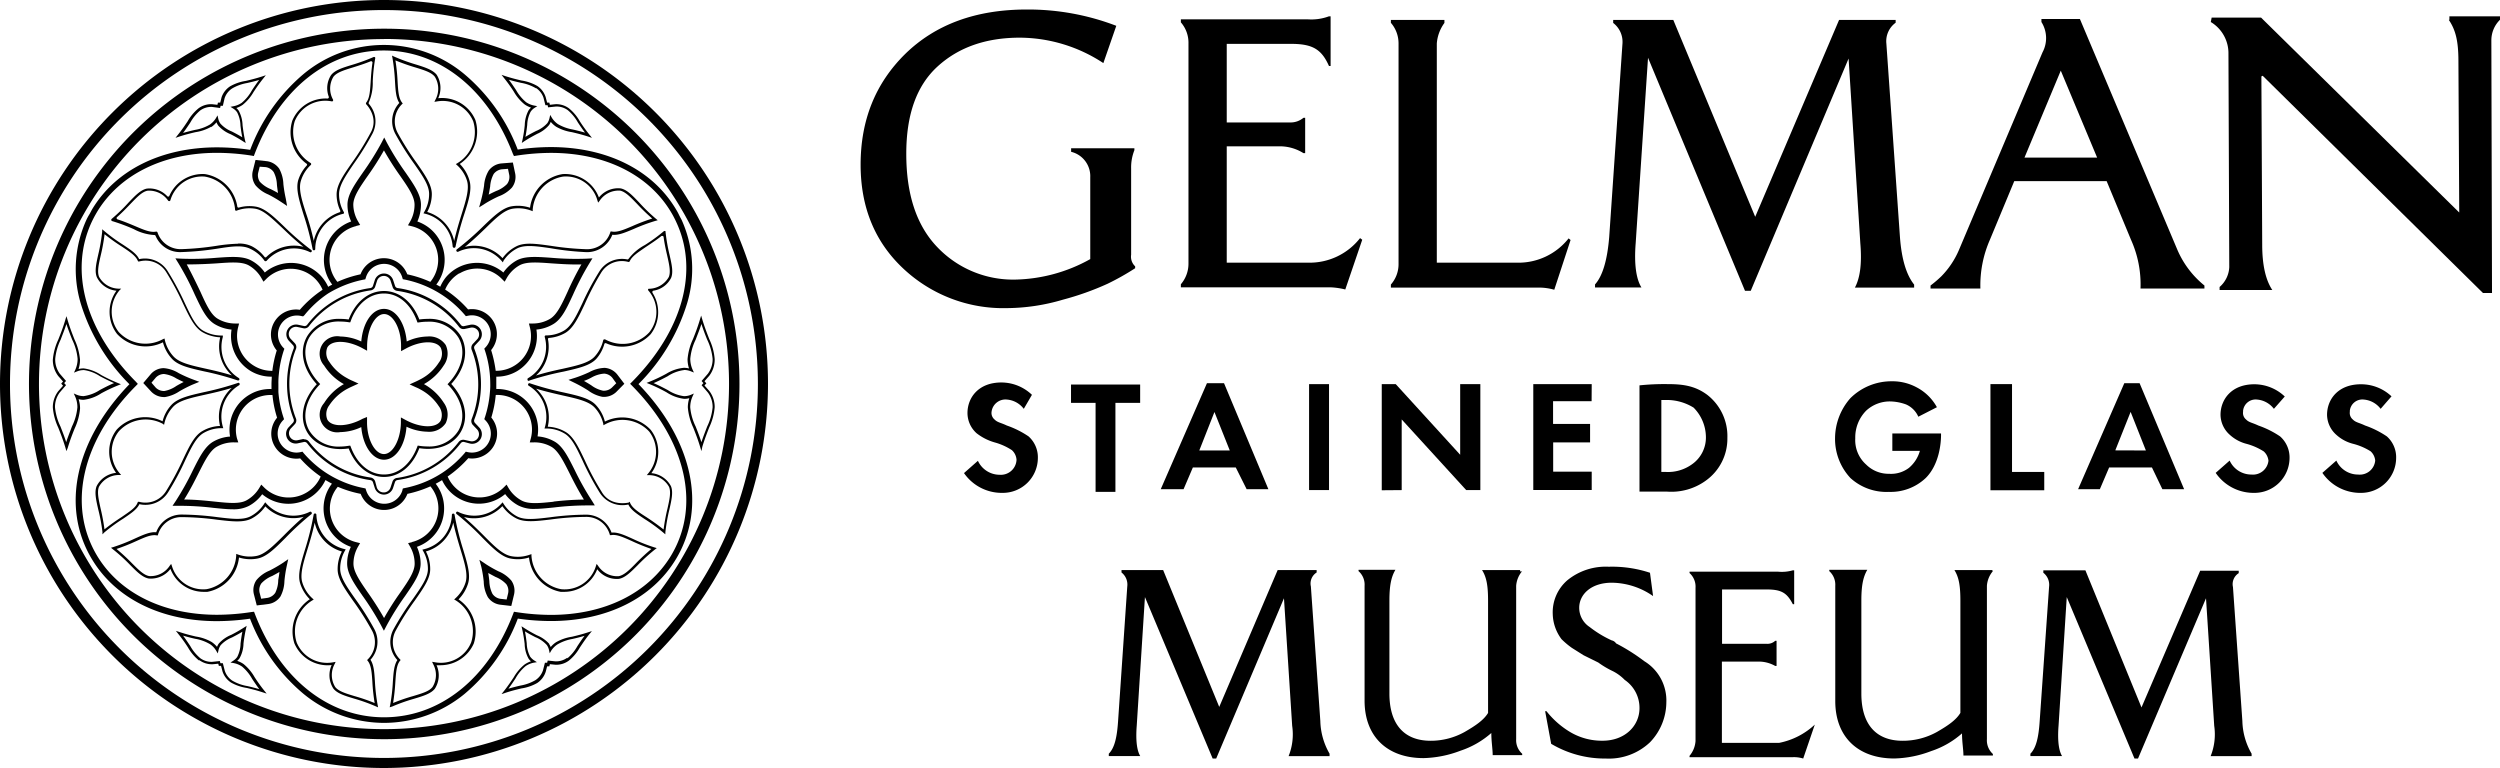 <svg id="Layer_1" data-name="Layer 1" xmlns="http://www.w3.org/2000/svg" viewBox="0 0 459.96 141.3">
  <path d="M288.6,43.86l.36.3-3,9.15a10.35,10.35,0,0,0-2.76-.4H255.9v-.56a5.65,5.65,0,0,0,1.41-3.82V8A5.77,5.77,0,0,0,255.9,4.2V3.67h9.85v.55A7.35,7.35,0,0,0,264.35,8V48.33h14.81A11.76,11.76,0,0,0,288.6,43.86Z" transform="translate(0 0)"/>
  <path d="M208.11,46.87V31a8.63,8.63,0,0,1,.6-3.37v-.35H197.07v.65a4.61,4.61,0,0,1,3.52,4.68V47.67a29.39,29.39,0,0,1-13.82,3.77,19.25,19.25,0,0,1-14.35-6c-3.82-4-5.68-9.71-5.68-17.14,0-7.24,1.91-12.57,5.78-16.09s8.9-5.28,15.13-5.28A28.15,28.15,0,0,1,203,11.61l2.38-6.86a45.29,45.29,0,0,0-16.48-3q-14,0-22.37,8.19c-5.5,5.43-8.19,12.21-8.19,20.36,0,7.89,2.66,14.27,7.89,19.15a26.85,26.85,0,0,0,19,7.24,37,37,0,0,0,10.35-1.56,51.48,51.48,0,0,0,8.19-2.92,46.88,46.88,0,0,0,5.08-2.86V49A2.43,2.43,0,0,1,208.11,46.87Z" transform="translate(0 0)"/>
  <path d="M240.78,48.33H225.7V26.92h9.9a8.17,8.17,0,0,1,4.22,1.26h.31V21.67h-.31a3.68,3.68,0,0,1-2.46.86H225.7V8.07h11.81c4,0,5.63,1,7,4.07h.3V3h-.3a9.27,9.27,0,0,1-3.87.56H217.26v.55A5.71,5.71,0,0,1,218.66,8V48.48a5.81,5.81,0,0,1-1.4,3.82v.56h27.49a13.52,13.52,0,0,1,2.76.4l3.12-9.15-.4-.3A11.8,11.8,0,0,1,240.78,48.33Z" transform="translate(0 0)"/>
  <path d="M347.06,8a4.2,4.2,0,0,1,1.71-3.82V3.67H338.36L322.93,39.89,307.86,3.67H296.8v.55A4.39,4.39,0,0,1,298.51,8l-2.44,35.59c-.35,4.27-1.21,7.18-2.61,8.74v.56H302c-1-1.61-1.36-4.38-1.06-8.15l2.27-34.11L321.05,53.5h1.06l18-42.73,2.16,34c.3,3.57,0,6.28-1,8.15h10.9v-.56c-1.45-1.81-2.31-4.72-2.61-8.74Z" transform="translate(0 0)"/>
  <path d="M450.55,3.67c1.21,1.81,1.76,3.77,1.76,7.59l.15,27.84L416,3.24h-9.09l-.16.81A6.69,6.69,0,0,1,410,9.88l.15,39.26a5.13,5.13,0,0,1-1.78,3.66v.56h9.7c-1.2-1.81-1.86-4.53-1.86-8.35l-.15-30.86c0-.15.2-.25.3-.15l40.47,39.91h1.66l-.12-46.44A5.29,5.29,0,0,1,460,3.6V3h-9.35v.63Z" transform="translate(0 0)"/>
  <path d="M400.62,46,382.67,3.5h-7.08v.55a5.54,5.54,0,0,1,.2,5.58L360.41,46a15.67,15.67,0,0,1-3.22,4.82,21.73,21.73,0,0,1-2,1.71v.56h9.17a20.87,20.87,0,0,1,1.76-9l4.47-10.76h17l4.47,10.76a20,20,0,0,1,1.76,9h11.76v-.56A17.13,17.13,0,0,1,400.62,46ZM372.47,29l6.68-16,6.69,16Z" transform="translate(0 0)"/>
  <path d="M412.56,132.67a12.57,12.57,0,0,0,1.7,6v.45h-7.54a10.74,10.74,0,0,0,.66-5.58l-1.51-23.47-12.51,29.49h-.65l-12.46-29.71-1.51,23.68c-.2,2.56,0,4.52.65,5.58h-5.83v-.44c1.06-1.06,1.51-3,1.71-6L377,107.94a2.81,2.81,0,0,0-1.06-2.56v-.45h7.74L394,130.16,404.8,105h7.09v.45a2.39,2.39,0,0,0-1.06,2.56Z" transform="translate(0 0)"/>
  <path d="M242.92,132.67a12.57,12.57,0,0,0,1.7,6v.45h-7.54a10.74,10.74,0,0,0,.66-5.58l-1.51-23.47-12.47,29.49h-.65l-12.46-29.71-1.51,23.68c-.2,2.56,0,4.52.65,5.58H204v-.44c1.06-1.06,1.51-3,1.71-6l1.69-24.78a2.81,2.81,0,0,0-1.06-2.56v-.45H214l10.32,25.18,10.75-25.18h7.17v.45a2.39,2.39,0,0,0-1.06,2.56Z" transform="translate(0 0)"/>
  <path d="M280.06,105.08a4.67,4.67,0,0,0-1.11,2.71V136a3.33,3.33,0,0,0,1.11,2.68v.25h-5.43c0-1.11-.25-2.47-.25-4.07a16.29,16.29,0,0,1-5.68,3.26,20.27,20.27,0,0,1-6.79,1.36c-6.78,0-10.85-4.07-10.85-10.56V107.79a3.31,3.31,0,0,0-1.11-2.71v-.25h6.79c-.81,1.35-1.11,3-1.11,5.68V127.6c0,5.68,2.72,8.69,7.59,8.69a12.82,12.82,0,0,0,6.23-1.61c1.91-1.1,3.52-2.16,4.33-3.51V110.56c0-2.72-.25-4.32-1.11-5.68h7v.25H280Z" transform="translate(0 0)"/>
  <path d="M304.14,109.67a13.48,13.48,0,0,0-7.59-2.46c-3.82,0-6,2.16-6,4.62a4.21,4.21,0,0,0,1.91,3.52,20.09,20.09,0,0,0,4.07,2.47,1.27,1.27,0,0,1,.8.55,35.29,35.29,0,0,1,5.18,3.27,8.46,8.46,0,0,1,4.07,7.59,10.67,10.67,0,0,1-3,7.33,11,11,0,0,1-8.14,3,19.32,19.32,0,0,1-10.05-2.71l-1.11-6h.25a16,16,0,0,0,4.33,3.82,11.4,11.4,0,0,0,6,1.61c4.07,0,6.78-2.71,6.78-6a6.21,6.21,0,0,0-2.71-5.18,8.25,8.25,0,0,0-2.16-1.6,16.92,16.92,0,0,1-2.72-1.61l-2.69-1.33-2.16-1.36a14.66,14.66,0,0,1-1.91-1.61,8,8,0,0,1-1.61-4.62,7.78,7.78,0,0,1,2.71-6.23,11.17,11.17,0,0,1,7.59-2.47,22.22,22.22,0,0,1,7.59,1.11Z" transform="translate(0 0)"/>
  <path d="M333.89,133.33l-2.13,6.23a5.61,5.61,0,0,0-1.91-.25h-19v-.25a4.72,4.72,0,0,0,1.1-2.72V108.15a3.37,3.37,0,0,0-1.1-2.72v-.25h16.28a7.35,7.35,0,0,0,2.72-.25h.25v6.23h-.25c-1.11-2.16-2.17-2.71-4.88-2.71h-8.14v10H325a2.12,2.12,0,0,0,1.61-.55h.25v4.62h-.25a6.2,6.2,0,0,0-3-.8H316.8v14.95h10.56a13.38,13.38,0,0,0,6.54-3.36Z" transform="translate(0 0)"/>
  <path d="M366.66,105.08a4.66,4.66,0,0,0-1.1,2.71V136a3.37,3.37,0,0,0,1.1,2.72V139h-5.42c0-1.11-.26-2.47-.26-4.07a16.2,16.2,0,0,1-5.68,3.26,20.17,20.17,0,0,1-6.78,1.36c-6.79,0-10.86-4.07-10.86-10.56V107.79a3.36,3.36,0,0,0-1.1-2.71v-.25h7c-.8,1.35-1.1,3-1.1,5.68V127.6c0,5.68,2.71,8.69,7.59,8.69a12.89,12.89,0,0,0,6.31-1.62c1.91-1.1,3.52-2.16,4.32-3.51v-20.6c0-2.72-.25-4.32-1.1-5.68h7v.2Z" transform="translate(0 0)"/>
  <path d="M188.36,75.22a4.34,4.34,0,0,0-3.12-1.71,2.58,2.58,0,0,0-2.81,2.27,1.56,1.56,0,0,0,.55,1.4c.55.56,1.11.56,2.26,1.11a17,17,0,0,1,4,2,5.16,5.16,0,0,1,1.71,4,6.44,6.44,0,0,1-6.49,6.39h-.3a8.45,8.45,0,0,1-6.8-3.64l2.56-2.26a4.41,4.41,0,0,0,4,2.57,2.89,2.89,0,0,0,3.1-2.66.86.86,0,0,0,0-.16,2.61,2.61,0,0,0-.85-1.71,11.12,11.12,0,0,0-3.12-1.41,9.75,9.75,0,0,1-3.37-1.7A5,5,0,0,1,178,76c0-2.82,2-5.63,6.24-5.63a8.16,8.16,0,0,1,5.62,2.27Z" transform="translate(0 0)"/>
  <path d="M205.22,74.12V90.5h-3.65V74.12h-4.52V70.75h12.72v3.37Z" transform="translate(0 0)"/>
  <path d="M227.36,86h-7.89l-1.71,4h-4.2l8.5-19.5h3.14L233.36,90h-4Zm-1.1-3.12-2.82-7.08-2.79,7.08Z" transform="translate(0 0)"/>
  <path d="M244.52,70.67v19.5h-3.67V70.67Z" transform="translate(0 0)"/>
  <path d="M254.22,90.2V70.67h2.57l11.86,13v-13h3.71v19.5h-2.6l-11.87-13v13Z" transform="translate(0 0)"/>
  <path d="M292.83,73.82h-7.09V78h6.81V81.4h-6.79v5.38h7.09v3.37H282.1V70.67h10.75Z" transform="translate(0 0)"/>
  <path d="M306.8,70.67c2.82,0,5.08.3,7.34,2a9.61,9.61,0,0,1,3.67,7.89,9.47,9.47,0,0,1-4,7.89,10.79,10.79,0,0,1-7.09,2h-5.08V70.9A44.45,44.45,0,0,1,306.8,70.67Zm-1.44,16.16h1.11a7.54,7.54,0,0,0,4.82-1.4,6,6,0,0,0,2.57-5.08A7.8,7.8,0,0,0,311.6,75a9.37,9.37,0,0,0-4.83-1.41h-1.11V86.83Z" transform="translate(0 0)"/>
  <path d="M348.12,79.75h9v.3c0,1.41-.3,5.38-2.81,7.89a9.38,9.38,0,0,1-6.79,2.56,9.83,9.83,0,0,1-7.08-2.56,10.55,10.55,0,0,1-2.82-7.34,11.22,11.22,0,0,1,2.82-7.34,10.71,10.71,0,0,1,7.64-3.11,9.36,9.36,0,0,1,4.52,1.1,9,9,0,0,1,3.76,3.67l-3.42,1.75a4.38,4.38,0,0,0-2.26-2.26,9,9,0,0,0-2.81-.55,6.39,6.39,0,0,0-4.53,1.7,7,7,0,0,0-2,5.08,6,6,0,0,0,2,4.83,5.84,5.84,0,0,0,4.22,1.7,5.44,5.44,0,0,0,3.67-1.1,6.34,6.34,0,0,0,2-3.12h-5.07v-3.2Z" transform="translate(0 0)"/>
  <path d="M370.18,70.67V86.83h5.93V90.2h-9.9V70.67Z" transform="translate(0 0)"/>
  <path d="M395.92,86h-7.87l-1.71,4h-4l8.5-19.5h2.81L401.84,90h-4Zm-1.11-3.12L392,75.78l-2.82,7.08Z" transform="translate(0 0)"/>
  <path d="M418.36,75.22a4.34,4.34,0,0,0-3.12-1.71,2.32,2.32,0,0,0-2.55,2.07c0,.06,0,.13,0,.2a1.53,1.53,0,0,0,.55,1.4c.55.56,1.1.56,2.26,1.11a17.21,17.21,0,0,1,4,2,5.17,5.17,0,0,1,1.74,4,6.45,6.45,0,0,1-6.51,6.39h-.28A8.45,8.45,0,0,1,407.65,87l2.57-2.26a4.39,4.39,0,0,0,4,2.57,2.87,2.87,0,0,0,3.14-2.54,2.69,2.69,0,0,0-.86-1.71,11.32,11.32,0,0,0-3.14-1.39A7.22,7.22,0,0,1,410.25,80a5,5,0,0,1-1.71-3.67c0-2.82,2-5.63,6.23-5.63a8.15,8.15,0,0,1,5.59,2.25Z" transform="translate(0 0)"/>
  <path d="M438,75.22a4.34,4.34,0,0,0-3.12-1.71,2.32,2.32,0,0,0-2.55,2.07c0,.06,0,.13,0,.2a1.56,1.56,0,0,0,.55,1.4c.55.56,1.11.56,2.26,1.11a17,17,0,0,1,4,2,5.12,5.12,0,0,1,1.71,4,6.44,6.44,0,0,1-6.49,6.39h-.32A8.45,8.45,0,0,1,427.28,87l2.57-2.26a4.39,4.39,0,0,0,4,2.57A2.85,2.85,0,0,0,437,84.74a2.61,2.61,0,0,0-.85-1.71A11.3,11.3,0,0,0,433,81.67,7.22,7.22,0,0,1,429.85,80a5,5,0,0,1-1.71-3.67c0-2.82,2-5.63,6.23-5.63A8.15,8.15,0,0,1,440,72.92Z" transform="translate(0 0)"/>
  <path d="M70.65,141.3A70.65,70.65,0,1,1,141.3,70.65v0A70.73,70.73,0,0,1,70.65,141.3Zm0-139.45a68.8,68.8,0,1,0,68.79,68.82A68.8,68.8,0,0,0,70.65,1.85Z" transform="translate(0 0)"/>
  <path d="M70.65,136a65.36,65.36,0,1,1,25.52-5.17A65.34,65.34,0,0,1,70.65,136Zm0-128.81a63.48,63.48,0,1,0,63.48,63.5A63.48,63.48,0,0,0,70.65,7.17Z" transform="translate(0 0)"/>
  <path d="M70.65,133a23.45,23.45,0,0,1-14.84-5.37A33.68,33.68,0,0,1,46,113.83a44.19,44.19,0,0,1-6.08.45c-10.27,0-18.66-4.15-23-11.39-5.75-9.55-3.1-21.85,6.89-32.2a35.72,35.72,0,0,1-8.94-14.81,22,22,0,0,1,1-15.37,9.33,9.33,0,0,1,.53-1c.19-.29.35-.65.55-1,4.35-7.24,12.75-11.4,23-11.4a42.58,42.58,0,0,1,6.08.46,33.77,33.77,0,0,1,9.76-13.9,23.09,23.09,0,0,1,29.68,0,33.84,33.84,0,0,1,9.78,13.85,42.83,42.83,0,0,1,6.09-.46c10.27,0,18.66,4.16,23,11.4.19.32.38.64.55,1s.36.7.52,1a21.91,21.91,0,0,1,1,15.37,35.76,35.76,0,0,1-8.94,14.84c10,10.35,12.64,22.65,6.89,32.2-4.36,7.24-12.75,11.39-23,11.39a42.82,42.82,0,0,1-6.09-.45,33.67,33.67,0,0,1-9.8,13.86A23.45,23.45,0,0,1,70.65,133ZM46.74,112.55l.16.42c4.57,11.87,13.45,19,23.75,19s19.18-7.09,23.75-19l.16-.42.44.07a42.28,42.28,0,0,0,6.36.51c9.87,0,17.91-4,22.07-10.85C129,93.06,126.25,81.1,116.32,71l-.39-.39.39-.39c9.25-9.37,12.29-20.34,8.12-29.32-.15-.34-.32-.67-.49-1s-.34-.62-.52-.92c-4.15-6.9-12.2-10.85-22.07-10.85a42.28,42.28,0,0,0-6.36.51l-.44.07-.2-.42c-4.57-11.87-13.45-19-23.75-19s-19.18,7.09-23.75,19l-.16.42-.41-.08a42.15,42.15,0,0,0-6.35-.51c-9.87,0-17.92,4-22.07,10.85-.18.31-.36.62-.52.92s-.34.66-.5,1c-4.16,9-1.12,20,8.13,29.32l.38.42-.38.39c-9.93,10-12.65,22-7.11,31.24,4.15,6.89,12.2,10.85,22.07,10.85a42.15,42.15,0,0,0,6.35-.51Z" transform="translate(0 0)"/>
  <path d="M108.92,92.15a51.53,51.53,0,0,1-3.18-5.66C104.49,84,103.5,82,101.9,81.17a7.19,7.19,0,0,0-3-.88,7.47,7.47,0,0,0-3.79-7.8,7.6,7.6,0,0,0-3.8-.92V69.3h0a7.35,7.35,0,0,0,3.8-1,7.52,7.52,0,0,0,3.58-7.66,7.36,7.36,0,0,0,3.09-1c1.57-.92,2.49-2.92,3.66-5.45a51.43,51.43,0,0,1,3-5.75l.56-.91-1.07.06a51.89,51.89,0,0,1-6.48-.16c-2.78-.2-5-.36-6.54.57a7.35,7.35,0,0,0-2.3,2.14A7.5,7.5,0,0,0,82.05,51,7.64,7.64,0,0,0,81,52.75c-.24-.13-.48-.27-.73-.39a7.49,7.49,0,0,0-1.39-10.49,7.67,7.67,0,0,0-2.09-1.12,7.61,7.61,0,0,0,.66-3.08c0-1.82-1.25-3.63-2.83-5.92a51.15,51.15,0,0,1-3.44-5.5l-.49-.95-.49.95a51.15,51.15,0,0,1-3.44,5.5c-1.58,2.29-2.84,4.1-2.83,5.92a7.31,7.31,0,0,0,.68,3.08,7.5,7.5,0,0,0-3.49,11.61c-.25.13-.5.26-.74.41a7.49,7.49,0,0,0-9.93-3.72,7.22,7.22,0,0,0-1.73,1.09A7.18,7.18,0,0,0,46.36,48c-1.57-.93-3.76-.77-6.54-.57a52.1,52.1,0,0,1-6.49.16l-1.06-.06.56.91a51.43,51.43,0,0,1,3,5.75c1.19,2.51,2.11,4.51,3.68,5.45a7.36,7.36,0,0,0,3.09,1,7.52,7.52,0,0,0,3.58,7.66,7.41,7.41,0,0,0,3.79,1H50c0,.45-.05.9-.05,1.35v.93a7.31,7.31,0,0,0-3.83.91,7.48,7.48,0,0,0-3.79,7.83,7.19,7.19,0,0,0-3,.88c-1.6.87-2.59,2.83-3.84,5.32a51.37,51.37,0,0,1-3.16,5.66l-.59.88h1.06a51.93,51.93,0,0,1,6.48.38c1.3.13,2.48.26,3.53.26a6.1,6.1,0,0,0,3-.63,7.35,7.35,0,0,0,2.43-2.14A7.49,7.49,0,0,0,58.81,90a7.6,7.6,0,0,0,1.07-1.68c.39.23.79.46,1.19.67a7.49,7.49,0,0,0,3.48,11.62,7.24,7.24,0,0,0-.68,3.07c0,1.83,1.25,3.64,2.83,5.93a51.15,51.15,0,0,1,3.44,5.5l.49.94.49-.94a51.15,51.15,0,0,1,3.44-5.5c1.58-2.29,2.83-4.1,2.83-5.93a7.55,7.55,0,0,0-.68-3.07,7.47,7.47,0,0,0,5-7.07A7.34,7.34,0,0,0,80.16,89q.6-.31,1.17-.66A7.47,7.47,0,0,0,92.94,90.9,7.35,7.35,0,0,0,95.37,93a6.1,6.1,0,0,0,3,.63c1,0,2.22-.13,3.53-.26a51.89,51.89,0,0,1,6.47-.38h1.07ZM81.36,87h0a19.6,19.6,0,0,1-6.91,2.8l-.33.07-.09.31v.06a3.49,3.49,0,0,1-6.66,0l-.12-.37-.32-.07a19.1,19.1,0,0,1-4.67-1.54h0A19.24,19.24,0,0,1,60,87h0a20,20,0,0,1-4.14-3.64l-.21-.26-.39.09a3.65,3.65,0,0,1-.74.08A3.5,3.5,0,0,1,52,77.41l.26-.28-.1-.31a19.71,19.71,0,0,1-.94-4.69h0V70.65a14.16,14.16,0,0,1,.09-1.88,19.61,19.61,0,0,1,.9-4.29l.11-.31-.23-.24h0a3.49,3.49,0,0,1,2.54-5.88,3.65,3.65,0,0,1,.74.08l.39.08L56,58A19.47,19.47,0,0,1,60.36,54h0a19.45,19.45,0,0,1,1.85-1h0a19.78,19.78,0,0,1,4.68-1.55l.32-.06.12-.37A3.49,3.49,0,0,1,74,51l.11.37.33.06A19.78,19.78,0,0,1,79.11,53a19,19,0,0,1,1.82,1,19.49,19.49,0,0,1,4.57,3.92l.21.25.39-.08a3.55,3.55,0,0,1,.73-.08,3.49,3.49,0,0,1,2.53,5.86l-.26.28.11.31a19.61,19.61,0,0,1,.9,4.29c.06.63.09,1.26.09,1.88a11.1,11.1,0,0,1-.06,1.48,19.7,19.7,0,0,1-.93,4.69l-.11.31.26.28a3.49,3.49,0,0,1-2.54,5.88,3.65,3.65,0,0,1-.74-.08l-.38-.09-.21.26A19.67,19.67,0,0,1,81.36,87Zm3.18-36.69a6.36,6.36,0,0,1,7.79,1l.52.52.36-.64a6.26,6.26,0,0,1,2.28-2.32c1.26-.76,3.31-.61,5.89-.42,1.65.11,3.49.25,5.59.2a54.87,54.87,0,0,0-2.53,5c-1.08,2.35-1.94,4.21-3.22,5a6.21,6.21,0,0,1-3.2.87h-.71l.18.7a6.39,6.39,0,0,1-6.29,8,22.53,22.53,0,0,0-.84-3.81,4.6,4.6,0,0,0-3.54-7.54,4.14,4.14,0,0,0-.7.06,20.45,20.45,0,0,0-4.22-3.65,6.39,6.39,0,0,1,2.61-3Zm-19-8.74.72-.18-.37-.64A6.3,6.3,0,0,1,65,37.67c0-1.48,1.16-3.16,2.64-5.29a51.35,51.35,0,0,0,3-4.71,53.59,53.59,0,0,0,3,4.71c1.48,2.13,2.64,3.81,2.63,5.29a6.28,6.28,0,0,1-.84,3.14l-.37.64.72.18a6.36,6.36,0,0,1,4.65,7.71,6.24,6.24,0,0,1-1.26,2.52,20.44,20.44,0,0,0-4.24-1.39,4.6,4.6,0,0,0-8.6,0,20.52,20.52,0,0,0-4.25,1.39,6.38,6.38,0,0,1,.9-9,6.48,6.48,0,0,1,2.5-1.25ZM46.75,67.31a6.42,6.42,0,0,1-2.94-7.09l.18-.7h-.72a6.3,6.3,0,0,1-3.2-.87c-1.27-.74-2.13-2.6-3.21-5-.7-1.46-1.5-3.13-2.5-5,2.09,0,3.94-.09,5.59-.2,2.58-.19,4.62-.34,5.89.42a6.24,6.24,0,0,1,2.27,2.32l.37.64.52-.52a6.37,6.37,0,0,1,9,0,6.43,6.43,0,0,1,1.35,2A20.55,20.55,0,0,0,55.16,57a4.17,4.17,0,0,0-.71-.06,4.63,4.63,0,0,0-4,2.34,4.56,4.56,0,0,0,.47,5.2,20.06,20.06,0,0,0-.81,3.75A6.31,6.31,0,0,1,46.75,67.31Zm9.42,23.44a6.41,6.41,0,0,1-7.59-1.08l-.51-.51-.37.62a6.29,6.29,0,0,1-2.34,2.27c-1.29.71-3.33.5-5.91.23-1.64-.17-3.48-.36-5.57-.38C35,90.12,35.82,88.47,36.56,87c1.17-2.31,2.08-4.14,3.38-4.84a6.24,6.24,0,0,1,3.16-.77h.74l-.23-.71a6.37,6.37,0,0,1,4.52-7.79,6.48,6.48,0,0,1,2-.21,19.79,19.79,0,0,0,.85,4.17,4.56,4.56,0,0,0-.47,5.2,4.63,4.63,0,0,0,4,2.34,4.17,4.17,0,0,0,.71-.06A20.76,20.76,0,0,0,59,87.67,6.34,6.34,0,0,1,56.17,90.75Zm19.63,9-.72.18.37.64a6.28,6.28,0,0,1,.84,3.14c0,1.47-1.15,3.15-2.63,5.29a51.35,51.35,0,0,0-3,4.71,55.13,55.13,0,0,0-3-4.71c-1.47-2.13-2.63-3.82-2.63-5.29a6.29,6.29,0,0,1,.85-3.14l.37-.64-.72-.18a6.37,6.37,0,0,1-4.84-6.19,6.29,6.29,0,0,1,1.46-4,20.53,20.53,0,0,0,4.21,1.3,4.6,4.6,0,0,0,8.6,0,20.93,20.93,0,0,0,4.23-1.38,6.36,6.36,0,0,1-3.38,10.24Zm26.05-7.44c-2.57.27-4.61.48-5.9-.23a6.28,6.28,0,0,1-2.39-2.3l-.36-.62-.51.51a6.36,6.36,0,0,1-10.33-2,21.38,21.38,0,0,0,3.8-3.37,4.14,4.14,0,0,0,.7.06,4.63,4.63,0,0,0,4-2.34,4.58,4.58,0,0,0-.47-5.2,20.2,20.2,0,0,0,.82-4.15,6.38,6.38,0,0,1,6.66,6.07,6.29,6.29,0,0,1-.21,1.93l-.19.72h.74a6.24,6.24,0,0,1,3.16.77c1.29.7,2.21,2.53,3.38,4.84.74,1.48,1.57,3.13,2.68,4.91a55.48,55.48,0,0,0-5.58.37Z" transform="translate(0 0)"/>
  <path d="M70.65,91h0a1.79,1.79,0,0,1-1.71-1.26l-.32-1a.59.59,0,0,0-.49-.41,17.71,17.71,0,0,1-11.62-6.78.62.62,0,0,0-.59-.23l-1.07.23a1.77,1.77,0,0,1-2.16-1.29,1.76,1.76,0,0,1,.48-1.71l.74-.79a.61.61,0,0,0,.12-.63,17.89,17.89,0,0,1,0-13,.59.59,0,0,0-.12-.62l-.74-.79a1.77,1.77,0,0,1-.25-2.1,1.79,1.79,0,0,1,1.93-.87l1.07.23a.59.59,0,0,0,.59-.22A17.71,17.71,0,0,1,68.13,53a.59.59,0,0,0,.49-.41l.32-1a1.78,1.78,0,0,1,3.41,0l.33,1a.57.57,0,0,0,.49.41,17.75,17.75,0,0,1,11.62,6.78.56.56,0,0,0,.59.22l1.07-.23a1.78,1.78,0,0,1,1.67,3l-.74.79a.59.59,0,0,0-.11.62,17.89,17.89,0,0,1,0,13,.61.61,0,0,0,.11.63l.74.79a1.78,1.78,0,0,1-1.67,3l-1.09-.29a.62.62,0,0,0-.59.23,17.75,17.75,0,0,1-11.62,6.78.57.57,0,0,0-.49.41l-.33,1A1.79,1.79,0,0,1,70.65,91ZM56,80.83a1.07,1.07,0,0,1,.84.42,17.26,17.26,0,0,0,11.32,6.6,1.06,1.06,0,0,1,.87.74l.29,1.08a1.32,1.32,0,0,0,1.26.93h0a1.31,1.31,0,0,0,1.28-.93l.33-1a1,1,0,0,1,.87-.74,17.3,17.3,0,0,0,11.32-6.6,1.06,1.06,0,0,1,1.06-.4l1.06.23A1.31,1.31,0,0,0,87.78,79L87,78.19a1.07,1.07,0,0,1-.21-1.12,17.35,17.35,0,0,0,0-12.68A1.07,1.07,0,0,1,87,63.27l.74-.79A1.3,1.3,0,0,0,88,60.93a1.33,1.33,0,0,0-1.43-.64l-1.06.23a1,1,0,0,1-1.06-.39A17.35,17.35,0,0,0,73.1,53.52a1,1,0,0,1-.87-.73l-.33-1a1.31,1.31,0,0,0-1.54-1,1.29,1.29,0,0,0-1,.91l-.32,1a1,1,0,0,1-.87.73A17.31,17.31,0,0,0,56.85,60a1,1,0,0,1-1.06.39l-1.07-.23a1.32,1.32,0,0,0-1.42.64,1.3,1.3,0,0,0,.19,1.55l.74.79a1,1,0,0,1,.2,1.12,17.45,17.45,0,0,0,0,12.68,1,1,0,0,1-.2,1.12l-.74.79A1.31,1.31,0,0,0,54.72,81l1.07-.23Z" transform="translate(0 0)"/>
  <path d="M57.77,46.05a.23.23,0,0,1-.25-.19h0a50.89,50.89,0,0,0-1.65-6.31c-.82-2.66-1.48-4.76-1-6.41a7.16,7.16,0,0,1,1.56-2.68.22.22,0,0,0,0-.32l0,0a7.15,7.15,0,0,1-2.65-7.94h0a6.64,6.64,0,0,1,6.48-4.07.24.24,0,0,0,.24-.24.17.17,0,0,0,0-.07,4.43,4.43,0,0,1,.41-4c.72-.92,2.08-1.34,3.81-1.87a35.35,35.35,0,0,0,4-1.45h0a.23.23,0,0,1,.31.1.26.26,0,0,1,0,.15h0A33.82,33.82,0,0,0,68.58,15a9,9,0,0,1-.72,3.84.24.24,0,0,0,0,.26,4.88,4.88,0,0,1,.61,5.6A51.07,51.07,0,0,1,65,30.26c-1.46,2.16-2.62,3.88-2.62,5.46a6.58,6.58,0,0,0,.88,3.3h0a.24.24,0,0,1-.08.32l-.06,0h0A6.68,6.68,0,0,0,58,45.82h0a.23.23,0,0,1-.21.23ZM54.23,22.3h0A6.7,6.7,0,0,0,57.16,30h0a.24.24,0,0,1,.05.32s0,0-.05.05h0a6.56,6.56,0,0,0-1.8,2.9c-.47,1.51.16,3.55,1,6.13a46,46,0,0,1,1.37,4.92,7.15,7.15,0,0,1,4.74-5.26.23.23,0,0,0,.14-.29v0a6.93,6.93,0,0,1-.68-3c0-1.72,1.21-3.5,2.77-5.74a50.22,50.22,0,0,0,3.45-5.54h0c1.66-2.84-.74-5.28-.77-5.3h0a.27.27,0,0,1,0-.32h0c.63-.79.71-2.15.82-3.87.06-1,.14-2.18.33-3.46a.24.24,0,0,0-.2-.27.25.25,0,0,0-.12,0c-1.2.49-2.3.83-3.29,1.14-1.65.51-2.95.91-3.57,1.71a4.17,4.17,0,0,0-.07,4.22h0a.24.24,0,0,1-.13.31.25.25,0,0,1-.12,0h0A6.07,6.07,0,0,0,54.23,22.3Z" transform="translate(0 0)"/>
  <path d="M43.84,70h-.09a52,52,0,0,0-6.14-1.66c-2.72-.61-4.87-1.09-6-2.36a7.05,7.05,0,0,1-1.63-3,7.14,7.14,0,0,1-8.45-1.55h0a6.63,6.63,0,0,1-.1-7.94A4.49,4.49,0,0,1,17.82,51c-.44-1.07-.13-2.46.27-4.23a32.26,32.26,0,0,0,.71-4.14v-.45l.34.29A30.58,30.58,0,0,0,22.6,45c1.42.94,2.56,1.7,3,2.68A4.92,4.92,0,0,1,30.92,50a51.22,51.22,0,0,1,3.1,5.8c1.14,2.39,2,4.28,3.4,5.06a6.67,6.67,0,0,0,3.3.87H41L41,62a6.72,6.72,0,0,0,2.93,7.55.27.27,0,0,1,.1.33A.24.24,0,0,1,43.84,70ZM30.27,62.28l.06.3a6.67,6.67,0,0,0,1.59,3c1.07,1.16,3.15,1.63,5.79,2.22,1.5.33,3.15.7,4.95,1.26a7.2,7.2,0,0,1-2.15-7,7.18,7.18,0,0,1-3.23-.93c-1.5-.86-2.42-2.8-3.6-5.27a50.32,50.32,0,0,0-3.07-5.75h0a4.46,4.46,0,0,0-5-2h-.2L25.36,48c-.38-.94-1.51-1.69-2.95-2.64a33.82,33.82,0,0,1-3.17-2.27A33.09,33.09,0,0,1,18.53,47c-.38,1.68-.68,3-.3,3.94a4.22,4.22,0,0,0,3.63,2.17h.44L22,53.4a6.07,6.07,0,0,0-.16,7.68A6.68,6.68,0,0,0,30,62.39Z" transform="translate(0 0)"/>
  <path d="M69.56,130.14l-.41-.18a33.4,33.4,0,0,0-4-1.43c-1.73-.52-3.1-.94-3.81-1.84a4.51,4.51,0,0,1-.32-4.33,6.65,6.65,0,0,1-6.86-4h0A7.13,7.13,0,0,1,57,110.25a7.12,7.12,0,0,1-1.76-2.87c-.53-1.64.11-3.75.92-6.41a50.79,50.79,0,0,0,1.55-6.3.26.26,0,0,1,.27-.2.24.24,0,0,1,.23.24A6.69,6.69,0,0,0,63.3,101l.31.08-.16.27a6.58,6.58,0,0,0-.86,3.3c0,1.58,1.2,3.29,2.72,5.46a51.06,51.06,0,0,1,3.52,5.56,4.93,4.93,0,0,1-.67,5.72c.62.91.71,2.27.82,4a33.72,33.72,0,0,0,.49,4.25Zm-7.81-8.37-.18.4a4.19,4.19,0,0,0,.1,4.22c.62.8,1.93,1.19,3.58,1.69a34,34,0,0,1,3.68,1.27,35.76,35.76,0,0,1-.42-3.87c-.11-1.73-.21-3.09-.84-3.87l-.13-.17.15-.15a4.47,4.47,0,0,0,.73-5.31h0a51.78,51.78,0,0,0-3.5-5.51c-1.56-2.24-2.8-4-2.8-5.72a7,7,0,0,1,.78-3.28,7.16,7.16,0,0,1-5-5.31c-.4,1.84-.89,3.47-1.34,4.93-.79,2.59-1.41,4.63-.92,6.13a6.54,6.54,0,0,0,1.85,2.88l.23.21-.27.16a6.69,6.69,0,0,0-2.87,7.73,6.06,6.06,0,0,0,6.78,3.64Zm-4-27Z" transform="translate(0 0)"/>
  <path d="M18.85,98.31v-.45a33.25,33.25,0,0,0-.79-4.19c-.4-1.76-.71-3.16-.28-4.23A4.51,4.51,0,0,1,21.36,87a6.63,6.63,0,0,1,.1-7.94h0a7.14,7.14,0,0,1,8.45-1.55,6.93,6.93,0,0,1,1.62-3c1.17-1.27,3.32-1.75,6-2.36a53.92,53.92,0,0,0,6.25-1.7.22.22,0,0,1,.3.12h0a.25.25,0,0,1-.09.31h0a6.7,6.7,0,0,0-3,7.6l.09.3h-.32a6.48,6.48,0,0,0-3.3.88c-1.36.78-2.26,2.66-3.4,5.06a51.22,51.22,0,0,1-3.1,5.8,4.93,4.93,0,0,1-5.31,2.24c-.48,1-1.62,1.74-3,2.68A30.46,30.46,0,0,0,19.15,98Zm3-18.94A6.07,6.07,0,0,0,22,87.05l.28.34h-.44a4.22,4.22,0,0,0-3.63,2.17c-.38.93-.08,2.26.3,4a35.36,35.36,0,0,1,.71,3.83,38,38,0,0,1,3.13-2.24c1.44-1,2.58-1.7,2.95-2.64l.08-.19.2,0a4.47,4.47,0,0,0,5-2h0a50.53,50.53,0,0,0,3.08-5.76c1.17-2.46,2.09-4.41,3.59-5.26a6.91,6.91,0,0,1,3.23-.93,7.17,7.17,0,0,1,2.15-7c-1.8.56-3.46.93-5,1.27-2.64.59-4.73,1.06-5.79,2.22a6.62,6.62,0,0,0-1.59,3l-.07.31L30,78A6.68,6.68,0,0,0,21.85,79.37Z" transform="translate(0 0)"/>
  <path d="M49,48a.24.24,0,0,1-.32,0l0,0h0A6.59,6.59,0,0,0,46,45.76c-1.4-.71-3.47-.42-6.09,0a53.36,53.36,0,0,1-6.55.62,4.88,4.88,0,0,1-4.74-3,.24.24,0,0,0-.22-.14,9,9,0,0,1-3.76-1.07,33.73,33.73,0,0,0-4-1.49h0a.24.24,0,0,1-.16-.3.26.26,0,0,1,.07-.11h0a32.51,32.51,0,0,0,3.1-3c1.25-1.31,2.24-2.34,3.37-2.57a4.46,4.46,0,0,1,3.76,1.41.24.24,0,0,0,.33,0,.22.22,0,0,0,.05-.08,6.66,6.66,0,0,1,6.54-4h0A7.18,7.18,0,0,1,43.66,38a.23.23,0,0,0,.26.2h0a7.07,7.07,0,0,1,3.1-.19c1.7.27,3.29,1.79,5.3,3.72A51.61,51.61,0,0,0,57.27,46h0a.21.21,0,0,1,.06.3h0a.22.22,0,0,1-.3.09h0A6.68,6.68,0,0,0,49,48.05Zm-5.18-3.19a5.38,5.38,0,0,1,2.47.48,7,7,0,0,1,2.4,2,.22.22,0,0,0,.31,0l0,0a7.19,7.19,0,0,1,6.83-1.88C54.36,44.26,53.13,43.08,52,42c-2-1.87-3.5-3.35-5.05-3.6a6.68,6.68,0,0,0-3.4.35h0a.22.22,0,0,1-.3-.12.24.24,0,0,1,0-.08h0a6.68,6.68,0,0,0-5.58-6.06h0a6.06,6.06,0,0,0-6.32,4.35h0a.23.23,0,0,1-.3.15.26.26,0,0,1-.11-.07h0a4.22,4.22,0,0,0-3.81-1.83c-1,.2-1.93,1.19-3.13,2.43-.71.75-1.51,1.58-2.48,2.44a.22.22,0,0,0,0,.32.15.15,0,0,0,.11.08c1.23.4,2.29.85,3.24,1.25,1.59.68,2.85,1.21,3.84,1h0a.24.24,0,0,1,.27.16h0a4.5,4.5,0,0,0,4.09,3.07h.31a52.37,52.37,0,0,0,6.5-.62A30.45,30.45,0,0,1,43.78,44.84Z" transform="translate(0 0)"/>
  <path d="M37.61,108.89a6.53,6.53,0,0,1-6.25-4.22,4.53,4.53,0,0,1-4,1.77c-1.14-.21-2.15-1.22-3.42-2.5a32,32,0,0,0-3.17-2.88l-.35-.28.43-.13a33.57,33.57,0,0,0,4-1.58c1.55-.7,2.8-1.26,3.89-1.14a4.94,4.94,0,0,1,4.72-3.26h.12a53.36,53.36,0,0,1,6.44.48c2.63.32,4.71.57,6.1-.17a6.69,6.69,0,0,0,2.5-2.31l.17-.26.21.23a6.69,6.69,0,0,0,8,1.52.24.24,0,0,1,.31.09.26.26,0,0,1,0,.33,50.41,50.41,0,0,0-4.76,4.36c-2,2-3.52,3.53-5.22,3.83a7,7,0,0,1-3.36-.2,7.16,7.16,0,0,1-5.82,6.32h-.54Zm-6.12-5.14.15.42A6,6,0,0,0,38,108.4a6.68,6.68,0,0,0,5.46-6.18v-.31l.29.1a6.49,6.49,0,0,0,3.41.28c1.55-.28,3.06-1.79,5-3.71,1.08-1.08,2.28-2.28,3.72-3.5a7.22,7.22,0,0,1-7.06-1.92,7.05,7.05,0,0,1-2.5,2.23c-1.52.81-3.66.55-6.37.23a52.54,52.54,0,0,0-6.39-.48h-.35a4.49,4.49,0,0,0-4.12,3.16l-.06.2h-.21c-1-.19-2.23.37-3.81,1.08A36.32,36.32,0,0,1,21.44,101a37.15,37.15,0,0,1,2.84,2.63c1.22,1.22,2.18,2.19,3.18,2.36a4.19,4.19,0,0,0,3.77-1.91Z" transform="translate(0 0)"/>
  <path d="M12.22,83,12,82.24c-.43-1.41-.88-2.55-1.28-3.56a10.88,10.88,0,0,1-1-3.71h0a4.86,4.86,0,0,1,1-3l.88-1-.34-.39.34-.39-.88-1a4.86,4.86,0,0,1-1-3h0a10.82,10.82,0,0,1,1-3.7c.4-1,.85-2.15,1.28-3.57l.22-.75.23.75c.42,1.42.87,2.56,1.27,3.57a10.82,10.82,0,0,1,1,3.7h0a5.51,5.51,0,0,1-.27,1.71,3.73,3.73,0,0,1,.94-.12h0A7.52,7.52,0,0,1,18.62,69a29.93,29.93,0,0,0,3.08,1.47l.55.22-.55.22a29.85,29.85,0,0,0-3.08,1.46,7.53,7.53,0,0,1-3.23,1.19h0a3.65,3.65,0,0,1-.93-.12,5.51,5.51,0,0,1,.27,1.71h0a10.82,10.82,0,0,1-1,3.7c-.4,1-.85,2.15-1.27,3.56Zm3.2-14.91h0a3.41,3.41,0,0,0-1.26.25l-.55.22.25-.54a4.92,4.92,0,0,0,.42-2h0a10.13,10.13,0,0,0-1-3.53c-.33-.84-.7-1.77-1.06-2.88-.36,1.11-.73,2-1.06,2.88a10.35,10.35,0,0,0-1,3.53h0A4.42,4.42,0,0,0,11,68.76l1.15,1.33-.34.39.34.38L11,72.2a4.42,4.42,0,0,0-.88,2.74h0a10.3,10.3,0,0,0,1,3.52c.33.84.7,1.78,1.06,2.89.36-1.11.73-2,1.06-2.89a10.08,10.08,0,0,0,1-3.52h0a4.92,4.92,0,0,0-.42-2l-.25-.55.55.24a3.41,3.41,0,0,0,1.26.25h0a7.21,7.21,0,0,0,3-1.13c.76-.4,1.6-.84,2.6-1.27-1-.43-1.84-.87-2.6-1.27a7.08,7.08,0,0,0-3-1.13h0Z" transform="translate(0 0)"/>
  <path d="M36.6,121.51a8.44,8.44,0,0,1-2-2.37,27.23,27.23,0,0,0-1.76-2.46l-.48-.61.75.24c1.12.37,2.07.6,2.92.8a8.34,8.34,0,0,1,2.9,1h0a4.51,4.51,0,0,1,1,.9,2.89,2.89,0,0,1,.32-.6h0a6.17,6.17,0,0,1,2.28-1.6,26.16,26.16,0,0,0,2.36-1.35l.49-.32-.13.57a24.74,24.74,0,0,0-.45,2.69,5.82,5.82,0,0,1-.71,2.68h0a2.74,2.74,0,0,1-.45.51,4.66,4.66,0,0,1,1.18.59h0a8.59,8.59,0,0,1,2,2.37A28.37,28.37,0,0,0,48.57,127l.49.61-.75-.24c-1.12-.37-2.07-.6-2.91-.8a8.39,8.39,0,0,1-2.91-1h0a3.91,3.91,0,0,1-1.56-2.06l-.26-1-.41,0-.1-.4-1,.1a3.87,3.87,0,0,1-2.48-.75Zm4-2.8a2.61,2.61,0,0,0-.4.92l-.13.59-.31-.52a3.84,3.84,0,0,0-1.1-1.17h0a7.93,7.93,0,0,0-2.74-1c-.67-.15-1.4-.33-2.24-.58.52.7.94,1.33,1.32,1.9a8,8,0,0,0,1.85,2.25h0a3.5,3.5,0,0,0,2.16.67l1.44-.15.1.4H41l.36,1.4a3.47,3.47,0,0,0,1.37,1.8h0a8,8,0,0,0,2.75,1c.66.15,1.4.33,2.23.58-.52-.7-.94-1.33-1.32-1.9a8.15,8.15,0,0,0-1.84-2.25h0A4,4,0,0,0,43,122l-.6-.1.51-.33a2.82,2.82,0,0,0,.73-.69h0a5.65,5.65,0,0,0,.62-2.48c.08-.65.17-1.37.34-2.18-.71.44-1.35.77-1.93,1.07a5.66,5.66,0,0,0-2.1,1.45Z" transform="translate(0 0)"/>
  <path d="M38.86,23.32a8.39,8.39,0,0,1-2.91,1c-.84.2-1.79.43-2.91.79l-.75.25.49-.62c.74-.92,1.28-1.73,1.76-2.45a8.44,8.44,0,0,1,2-2.37h0A3.87,3.87,0,0,1,39,19.17l1,.11.1-.4h.42l.25-1a3.93,3.93,0,0,1,1.57-2h0a8.39,8.39,0,0,1,2.91-1c.84-.2,1.79-.43,2.91-.79l.75-.25-.49.62c-.74.92-1.28,1.73-1.76,2.45a8.44,8.44,0,0,1-2,2.37h0a4.35,4.35,0,0,1-1.18.59,2.74,2.74,0,0,1,.45.51h0a6,6,0,0,1,.7,2.68c.1.78.21,1.66.44,2.69l.14.57-.5-.32a24.63,24.63,0,0,0-2.29-1.31,6,6,0,0,1-2.27-1.59h0a2.89,2.89,0,0,1-.32-.6,4.51,4.51,0,0,1-1,.9Zm-.25-.4a4,4,0,0,0,1.11-1.17l.3-.52.13.59a2.61,2.61,0,0,0,.4.92h0a5.66,5.66,0,0,0,2.1,1.45c.58.3,1.22.63,1.93,1.07-.17-.82-.26-1.53-.34-2.18a5.62,5.62,0,0,0-.61-2.41h0a2.44,2.44,0,0,0-.73-.7l-.5-.32.59-.11a4,4,0,0,0,1.48-.62h0a8,8,0,0,0,1.89-2.32c.38-.57.8-1.2,1.32-1.89-.83.24-1.57.42-2.24.57a8.14,8.14,0,0,0-2.74,1h0a3.43,3.43,0,0,0-1.38,1.8L41,19.47h-.41l-.1.4L39,19.67a3.44,3.44,0,0,0-2.17.66h0A8,8,0,0,0,35,22.57c-.38.57-.8,1.2-1.32,1.89.83-.24,1.57-.42,2.24-.57a7.93,7.93,0,0,0,2.74-1Z" transform="translate(0 0)"/>
  <path d="M52.82,37.89l-1.16-.77a23,23,0,0,0-2.3-1.34A6.24,6.24,0,0,1,47,34.08h0a3.25,3.25,0,0,1-.51-2.55l.52-2.1,2.12.23a3.29,3.29,0,0,1,2.25,1.39h0a6.4,6.4,0,0,1,.76,2.84,23.62,23.62,0,0,0,.44,2.65Zm-5-4.44a5.58,5.58,0,0,0,2,1.35c.41.21.86.44,1.33.71-.08-.54-.15-1-.2-1.5a5.48,5.48,0,0,0-.59-2.34h0a2.16,2.16,0,0,0-1.46-.92l-1.12-.08-.29,1.16a2.17,2.17,0,0,0,.35,1.66Z" transform="translate(0 0)"/>
  <path d="M47.24,111.39l-.54-2.1a3.23,3.23,0,0,1,.48-2.56h0A6.17,6.17,0,0,1,49.55,105a25.47,25.47,0,0,0,2.33-1.33l1.15-.79-.3,1.37a23.52,23.52,0,0,0-.4,2.65,6.4,6.4,0,0,1-.73,2.84h0a3.21,3.21,0,0,1-2.24,1.39Zm4.17-6.16c-.47.28-.92.52-1.33.74a5.5,5.5,0,0,0-2,1.37h0a2.17,2.17,0,0,0-.33,1.66l.3,1.16L49.2,110a2.18,2.18,0,0,0,1.45-.94h0a5.52,5.52,0,0,0,.54-2.33C51.27,106.28,51.36,105.78,51.41,105.23Z" transform="translate(0 0)"/>
  <path d="M30.36,73.05h-.1a3.25,3.25,0,0,1-2.44-1h0l-1.46-1.58,1.4-1.66a3.2,3.2,0,0,1,2.36-1.08h0a6.25,6.25,0,0,1,2.78.93,24.6,24.6,0,0,0,2.46,1.1l1.31.49-1.31.54A24.5,24.5,0,0,0,33,72,6.64,6.64,0,0,1,30.36,73.05ZM28.64,71.3a2.13,2.13,0,0,0,1.6.64h0A5.62,5.62,0,0,0,32.46,71c.4-.23.84-.47,1.33-.72-.5-.22-.95-.45-1.36-.66a5.54,5.54,0,0,0-2.26-.81h0a2.12,2.12,0,0,0-1.53.69l-.77.91Z" transform="translate(0 0)"/>
  <path d="M83.56,45.6h0a.3.3,0,0,1-.28-.28,6.71,6.71,0,0,0-5.07-6l-.3-.07.15-.27a6.48,6.48,0,0,0,.89-3.3c0-1.58-1.18-3.3-2.69-5.47a52.18,52.18,0,0,1-3.5-5.54,4.92,4.92,0,0,1,.71-5.73c-.61-.91-.7-2.27-.8-4a36,36,0,0,0-.46-4.27l-.09-.44.41.19a35.35,35.35,0,0,0,4,1.45c1.73.53,3.09,1,3.8,1.87a4.51,4.51,0,0,1,.29,4.33,6.66,6.66,0,0,1,6.84,4h0a7.15,7.15,0,0,1-2.87,8.09,7,7,0,0,1,1.77,3c.52,1.65-.13,3.75-1,6.41a55.89,55.89,0,0,0-1.55,5.81A.3.3,0,0,1,83.56,45.6Zm-5-6.61a7.16,7.16,0,0,1,5,5.34c.42-1.84.92-3.46,1.37-4.92.81-2.58,1.44-4.62,1-6.13A6.42,6.42,0,0,0,84.1,30.4l-.23-.21.27-.16a6.68,6.68,0,0,0,2.92-7.72,6.07,6.07,0,0,0-6.7-3.64l-.44.07.19-.4A4.19,4.19,0,0,0,80,14.12c-.62-.8-1.92-1.2-3.57-1.71a36.49,36.49,0,0,1-3.68-1.3,33.56,33.56,0,0,1,.4,3.88c.1,1.72.19,3.08.81,3.87l.14.17-.15.15a4.46,4.46,0,0,0-.77,5.3h0A51.85,51.85,0,0,0,76.68,30c1.55,2.24,2.78,4,2.77,5.74A7,7,0,0,1,78.6,39Z" transform="translate(0 0)"/>
  <path d="M97.06,69.88h0a.24.24,0,0,1,.09-.3h0A6.66,6.66,0,0,0,100.22,62h0a.24.24,0,0,1,.17-.29h.06a6.46,6.46,0,0,0,3.29-.87c1.37-.78,2.27-2.67,3.41-5.06a48.88,48.88,0,0,1,3.1-5.8,4.9,4.9,0,0,1,5.16-2.25.23.23,0,0,0,.24-.11,9.19,9.19,0,0,1,3-2.54,31.5,31.5,0,0,0,3.46-2.52h0a.25.25,0,0,1,.34,0,.29.29,0,0,1,0,.13h0a33.41,33.41,0,0,0,.74,4.21c.4,1.77.72,3.16.28,4.23a4.38,4.38,0,0,1-3.25,2.35.23.23,0,0,0-.19.26.3.3,0,0,0,0,.1,6.63,6.63,0,0,1-.31,7.64h0a7.17,7.17,0,0,1-8.21,1.67.23.23,0,0,0-.31.11s0,0,0,0A7,7,0,0,1,109.73,66c-1.16,1.27-3.31,1.75-6,2.36A52.81,52.81,0,0,0,97.43,70h0A.23.23,0,0,1,97.1,70,.2.2,0,0,1,97.06,69.88Zm3.75-7.51a7.16,7.16,0,0,1-2.2,6.72c1.79-.56,3.45-.93,5-1.26,2.64-.59,4.72-1.06,5.79-2.22a6.65,6.65,0,0,0,1.58-3h0a.23.23,0,0,1,.29-.17l.06,0h0a6.69,6.69,0,0,0,8.13-1.3h0a6,6,0,0,0-.16-7.67h0a.24.24,0,0,1,0-.34l.11,0h0a4.25,4.25,0,0,0,3.64-2.17c.38-.93.08-2.26-.3-3.94-.23-1-.49-2.14-.66-3.42a.23.23,0,0,0-.28-.19.18.18,0,0,0-.1,0c-1,.8-2,1.44-2.84,2-1.44,1-2.58,1.7-3,2.64h0a.23.23,0,0,1-.28.14h0a4.46,4.46,0,0,0-5,2h0A50.39,50.39,0,0,0,107.56,56c-1.17,2.47-2.1,4.41-3.59,5.27a7.18,7.18,0,0,1-3,.91A.24.24,0,0,0,100.81,62.37Z" transform="translate(0 0)"/>
  <path d="M71.7,130.13l.09-.44a33.51,33.51,0,0,0,.49-4.25c.12-1.7.21-3.06.83-4a4.91,4.91,0,0,1-.67-5.73A50.93,50.93,0,0,1,76,110.16c1.52-2.17,2.72-3.88,2.73-5.46a6.67,6.67,0,0,0-.87-3.3l-.15-.27.3-.08a6.7,6.7,0,0,0,5.13-6.36.25.25,0,0,1,.49,0A51.7,51.7,0,0,0,85.18,101c.81,2.67,1.45,4.77.92,6.41a7.14,7.14,0,0,1-1.74,2.87,7.14,7.14,0,0,1,2.81,8.11h0a6.69,6.69,0,0,1-6,4,8.08,8.08,0,0,1-.85,0,4.54,4.54,0,0,1-.32,4.33c-.72.9-2.09,1.32-3.82,1.84a33.35,33.35,0,0,0-4,1.42Zm6.66-28.67a6.9,6.9,0,0,1,.79,3.27c0,1.73-1.25,3.49-2.81,5.73a48.79,48.79,0,0,0-3.5,5.51h0a4.45,4.45,0,0,0,.73,5.31l.14.15-.13.16c-.63.79-.72,2.15-.84,3.87a36.22,36.22,0,0,1-.42,3.88A34,34,0,0,1,76,128.07c1.66-.5,3-.89,3.59-1.69a4.19,4.19,0,0,0,.09-4.22l-.18-.4.44.07a6,6,0,0,0,6.75-3.65,6.68,6.68,0,0,0-2.86-7.73l-.27-.16.23-.21a6.57,6.57,0,0,0,1.85-2.87c.49-1.5-.13-3.55-.92-6.14-.44-1.46-.93-3.09-1.33-4.93A7.15,7.15,0,0,1,78.36,101.46Z" transform="translate(0 0)"/>
  <path d="M122.41,98.31l-.34-.29a30.58,30.58,0,0,0-3.46-2.52c-1.42-.94-2.56-1.7-3-2.68a4.93,4.93,0,0,1-5.31-2.24,51.22,51.22,0,0,1-3.1-5.8c-1.14-2.4-2-4.28-3.41-5.06a6.44,6.44,0,0,0-3.29-.88h-.32l.09-.3a6.71,6.71,0,0,0-3-7.57.24.24,0,0,1-.09-.32.24.24,0,0,1,.31-.13,55.32,55.32,0,0,0,6.18,1.68c2.72.61,4.87,1.09,6,2.36a6.93,6.93,0,0,1,1.62,3,7.14,7.14,0,0,1,8.45,1.55h0a6.63,6.63,0,0,1,.1,7.94,4.54,4.54,0,0,1,3.61,2.41c.43,1.07.12,2.47-.28,4.23a33.44,33.44,0,0,0-.75,4.21Zm-6.56-6,.07.19c.38.94,1.51,1.69,3,2.64,1.09.71,2.15,1.47,3.17,2.28a35.36,35.36,0,0,1,.71-3.83c.38-1.69.68-3,.3-4a4.22,4.22,0,0,0-3.63-2.17H119l.28-.34a6.16,6.16,0,0,0,.16-7.68,6.68,6.68,0,0,0-8.14-1.31l-.28.15L111,78a6.51,6.51,0,0,0-1.58-3c-1.07-1.16-3.15-1.63-5.79-2.22-1.49-.34-3.15-.71-5-1.27a7.2,7.2,0,0,1,2.15,7,6.91,6.91,0,0,1,3.23.93c1.49.85,2.42,2.8,3.59,5.26a49.7,49.7,0,0,0,3.08,5.76h0c1.64,2.86,5,2,5,2Z" transform="translate(0 0)"/>
  <path d="M92.51,48.27l-.2-.24a6.71,6.71,0,0,0-8-1.72.24.24,0,0,1-.32-.1.25.25,0,0,1,.06-.33,52.06,52.06,0,0,0,4.82-4.21c2-1.93,3.6-3.45,5.3-3.72a7.06,7.06,0,0,1,3.35.27,7.17,7.17,0,0,1,6-6.19h0a6.64,6.64,0,0,1,6.67,4.31,4.51,4.51,0,0,1,4-1.68c1.14.23,2.13,1.26,3.38,2.57a32.41,32.41,0,0,0,3.09,3l.35.29-.43.12a33.73,33.73,0,0,0-4,1.49c-1.57.66-2.83,1.2-3.92,1.06a5,5,0,0,1-4.46,3.2h-.34a51.45,51.45,0,0,1-6.55-.72c-2.62-.38-4.69-.67-6.1,0a6.64,6.64,0,0,0-2.55,2.27ZM87.2,45.21a7.18,7.18,0,0,1,5.26,2.29A7,7,0,0,1,95,45.32c1.54-.78,3.67-.47,6.38-.09a52.39,52.39,0,0,0,6.49.62h0a4.47,4.47,0,0,0,4.4-3.06l.07-.2h.2c1,.21,2.24-.32,3.83-1A34.18,34.18,0,0,1,120,40.21a35.82,35.82,0,0,1-2.8-2.71c-1.2-1.24-2.14-2.23-3.13-2.43a4.22,4.22,0,0,0-3.75,1.87l-.27.34-.14-.42a6,6,0,0,0-6.31-4.37,6.67,6.67,0,0,0-5.59,6.06v.31l-.29-.11a6.68,6.68,0,0,0-3.4-.35c-1.56.25-3.1,1.73-5,3.6-1.1,1.06-2.33,2.24-3.79,3.43A6.79,6.79,0,0,1,87.2,45.21Zm-2.84,1Z" transform="translate(0 0)"/>
  <path d="M103.66,108.89h-.5a7.17,7.17,0,0,1-5.83-6.32,6.91,6.91,0,0,1-3.35.2c-1.7-.3-3.26-1.86-5.22-3.83A49.43,49.43,0,0,0,84,94.57h0a.26.26,0,0,1-.06-.32h0a.24.24,0,0,1,.32-.09,6.7,6.7,0,0,0,8-1.51l.21-.23.17.26A6.59,6.59,0,0,0,95.12,95c1.39.74,3.47.49,6.1.17a51.43,51.43,0,0,1,6.56-.48,4.94,4.94,0,0,1,4.73,3.3c1.09-.12,2.34.44,3.89,1.14a32,32,0,0,0,4,1.58l.43.13-.36.28a33.1,33.1,0,0,0-3.16,2.88c-1.28,1.28-2.29,2.29-3.43,2.5a4.51,4.51,0,0,1-4-1.77A6.53,6.53,0,0,1,103.66,108.89Zm-.43-.49a6,6,0,0,0,6.4-4.23l.14-.42.27.35a4.19,4.19,0,0,0,3.77,1.91c1-.17,2-1.14,3.18-2.36a37.69,37.69,0,0,1,2.86-2.65,36.32,36.32,0,0,1-3.61-1.46c-1.58-.71-2.82-1.27-3.81-1.08h-.21l-.06-.2a4.47,4.47,0,0,0-4.34-3.16h0a50.65,50.65,0,0,0-6.51.48c-2.71.32-4.85.58-6.37-.23a6.91,6.91,0,0,1-2.51-2.23,7.22,7.22,0,0,1-7.07,2c1.44,1.22,2.64,2.42,3.72,3.5,1.91,1.92,3.42,3.43,5,3.71a6.45,6.45,0,0,0,3.4-.28l.3-.1v.31A6.67,6.67,0,0,0,103.23,108.4Zm-19-14.23Z" transform="translate(0 0)"/>
  <path d="M129.05,83l-.23-.76c-.42-1.41-.87-2.55-1.27-3.56a10.88,10.88,0,0,1-1-3.71h0a5.51,5.51,0,0,1,.27-1.71,3.73,3.73,0,0,1-.94.12h0a7.53,7.53,0,0,1-3.23-1.19,28.36,28.36,0,0,0-3.14-1.52l-.55-.22.55-.22a29.12,29.12,0,0,0,3.09-1.47,7.43,7.43,0,0,1,3.23-1.09h0a3.73,3.73,0,0,1,.94.12,5.51,5.51,0,0,1-.27-1.71h0a10.82,10.82,0,0,1,1-3.7c.4-1,.85-2.15,1.27-3.57l.23-.75.22.75c.43,1.42.88,2.56,1.27,3.57a10.39,10.39,0,0,1,1,3.7h0a4.91,4.91,0,0,1-1,3.06l-.88,1,.35.39-.35.39.88,1a4.86,4.86,0,0,1,1,3h0a10.6,10.6,0,0,1-1,3.7c-.39,1-.84,2.15-1.27,3.56Zm-3.21-14.91h0a7.08,7.08,0,0,0-3,1.13c-.75.4-1.59.84-2.59,1.27,1,.43,1.84.87,2.6,1.27a7.21,7.21,0,0,0,3,1.13h0a3.41,3.41,0,0,0,1.26-.25l.55-.24-.25.55a4.92,4.92,0,0,0-.42,2h0a10.08,10.08,0,0,0,1,3.52c.33.84.7,1.78,1.06,2.89.36-1.11.72-2,1.06-2.89a10.3,10.3,0,0,0,1-3.52h0a4.42,4.42,0,0,0-.88-2.74l-1.15-1.34.34-.38-.34-.39,1.15-1.33a4.42,4.42,0,0,0,.88-2.74h0a10.41,10.41,0,0,0-1-3.54c-.34-.84-.7-1.77-1.06-2.88-.36,1.11-.73,2-1.06,2.88A10.13,10.13,0,0,0,127,66h0a4.92,4.92,0,0,0,.42,2l.25.54-.55-.22a3.41,3.41,0,0,0-1.26-.25Z" transform="translate(0 0)"/>
  <path d="M101,118.45a2.89,2.89,0,0,1,.32.6,4.3,4.3,0,0,1,1-.9h0a8.39,8.39,0,0,1,2.91-1c.84-.2,1.8-.43,2.92-.8l.75-.24-.5.61c-.73.92-1.27,1.74-1.75,2.46a8.44,8.44,0,0,1-2,2.37h0a3.87,3.87,0,0,1-2.48.75l-1-.1-.1.4-.41,0-.26,1a3.91,3.91,0,0,1-1.56,2.06h0a8.39,8.39,0,0,1-2.91,1c-.84.2-1.8.43-2.91.8l-.75.24.49-.61c.73-.93,1.27-1.74,1.75-2.46a8.44,8.44,0,0,1,2-2.37h0a4.66,4.66,0,0,1,1.18-.59,2.74,2.74,0,0,1-.45-.51h0a5.82,5.82,0,0,1-.71-2.68,24.74,24.74,0,0,0-.45-2.69l-.13-.57.49.32a26.16,26.16,0,0,0,2.36,1.35,6.17,6.17,0,0,1,2.28,1.6Zm3.38,2.68a8,8,0,0,0,1.85-2.25c.38-.57.79-1.2,1.32-1.9-.84.25-1.57.43-2.24.58a8.19,8.19,0,0,0-2.75,1h0a4.08,4.08,0,0,0-1.12,1.11l-.3.52-.13-.59a2.61,2.61,0,0,0-.4-.92h0a5.66,5.66,0,0,0-2.1-1.45c-.58-.3-1.22-.63-1.93-1.07.16.81.25,1.53.33,2.18a5.59,5.59,0,0,0,.63,2.47h0a2.82,2.82,0,0,0,.73.69l.51.33-.6.1a4,4,0,0,0-1.48.63h0a8,8,0,0,0-1.85,2.25c-.37.57-.79,1.2-1.31,1.9.83-.25,1.56-.43,2.23-.58a8.19,8.19,0,0,0,2.75-1h0a3.48,3.48,0,0,0,1.38-1.8l.36-1.4h.41l.1-.4,1.44.15a3.5,3.5,0,0,0,2.16-.67Z" transform="translate(0 0)"/>
  <path d="M96,26.3l.13-.57A24.74,24.74,0,0,0,96.55,23a6,6,0,0,1,.7-2.69h0a2.74,2.74,0,0,1,.45-.51,4.35,4.35,0,0,1-1.18-.59h0a8.44,8.44,0,0,1-2-2.37,27.24,27.24,0,0,0-1.76-2.45l-.49-.62.75.25c1.12.36,2.07.59,2.91.79a8.39,8.39,0,0,1,2.91,1h0a3.89,3.89,0,0,1,1.56,2.07l.26,1h.41l.1.4,1-.11a3.9,3.9,0,0,1,2.49.75h0a8.28,8.28,0,0,1,2,2.37,27.24,27.24,0,0,0,1.76,2.45l.49.62-.75-.25c-1.12-.36-2.07-.59-2.92-.79a8.39,8.39,0,0,1-2.91-1h0a4.51,4.51,0,0,1-1-.9,2.89,2.89,0,0,1-.32.6h0a6,6,0,0,1-2.19,1.61c-.69.37-1.48.78-2.36,1.36ZM98.6,16.24a8,8,0,0,0-2.75-1c-.66-.15-1.4-.33-2.23-.57.52.69.94,1.32,1.32,1.89a8,8,0,0,0,1.85,2.24h0a4,4,0,0,0,1.48.62l.58.11-.5.32a2.53,2.53,0,0,0-.72.7h0A5.66,5.66,0,0,0,97,23c-.08.65-.16,1.36-.33,2.18.71-.44,1.35-.77,1.93-1.07a5.66,5.66,0,0,0,2.1-1.45h0a2.65,2.65,0,0,0,.4-.93l.13-.59.3.52a4,4,0,0,0,1.11,1.17h0a8.19,8.19,0,0,0,2.75,1c.67.15,1.4.33,2.24.57-.52-.69-.94-1.32-1.32-1.89a8,8,0,0,0-1.85-2.24h0a3.48,3.48,0,0,0-2.18-.67l-1.44.15-.09-.4h-.41L100,18a3.43,3.43,0,0,0-1.38-1.8Z" transform="translate(0 0)"/>
  <path d="M88.15,38.15l.37-1.35a23.58,23.58,0,0,0,.54-2.63,6.17,6.17,0,0,1,.87-2.8h0a3.27,3.27,0,0,1,2.3-1.3l2.13-.17L94.8,32a3.21,3.21,0,0,1-.62,2.52h0a6.16,6.16,0,0,1-2.45,1.61,22.45,22.45,0,0,0-2.37,1.26Zm4.17-7a2.19,2.19,0,0,0-1.49.86h0a5.63,5.63,0,0,0-.65,2.31c-.08.45-.16,1-.27,1.49.49-.26.94-.47,1.37-.67a5.55,5.55,0,0,0,2-1.27h0a2.15,2.15,0,0,0,.42-1.64l-.24-1.17Z" transform="translate(0 0)"/>
  <path d="M94.07,111.49,92,111.25a3.22,3.22,0,0,1-2.24-1.38h0A6.15,6.15,0,0,1,89,107a23.59,23.59,0,0,0-.43-2.65L88.2,103l1.17.78a23.32,23.32,0,0,0,2.33,1.33,6.23,6.23,0,0,1,2.38,1.71h0a3.21,3.21,0,0,1,.5,2.55Zm-.91-4a5.58,5.58,0,0,0-2-1.35c-.41-.22-.85-.45-1.33-.72.09.54.15,1,.2,1.5a5.56,5.56,0,0,0,.57,2.33h0a2.15,2.15,0,0,0,1.45.92l1.16.13.28-1.16a2.12,2.12,0,0,0-.34-1.66Z" transform="translate(0 0)"/>
  <path d="M110.78,73a6.47,6.47,0,0,1-2.6-1.18q-1.14-.72-2.34-1.32l-1.25-.61,1.33-.42a24.57,24.57,0,0,0,2.5-1,6.4,6.4,0,0,1,2.83-.79h0a3.25,3.25,0,0,1,2.3,1.2l1.32,1.73-1.51,1.53a3.26,3.26,0,0,1-2.49.87h-.09Zm-3.31-2.9c.48.27.9.53,1.3.78a5.45,5.45,0,0,0,2.17,1h0a2.15,2.15,0,0,0,1.62-.55l.82-.82-.72-1a2.11,2.11,0,0,0-1.51-.77h0a5.61,5.61,0,0,0-2.29.7A8.52,8.52,0,0,1,107.47,70.07Z" transform="translate(0 0)"/>
  <path d="M70.65,87.75c-2.81,0-5.23-2-6.5-5.24-3.41.49-6.27-.67-7.64-3-1.51-2.62-.83-6,1.77-8.82-2.6-2.84-3.28-6.2-1.77-8.82a6.77,6.77,0,0,1,6.11-3.2,11.25,11.25,0,0,1,1.53.11c1.27-3.28,3.69-5.24,6.5-5.24s5.23,2,6.5,5.24a11.25,11.25,0,0,1,1.53-.11,6.75,6.75,0,0,1,6.1,3.15c1.51,2.62.84,6-1.76,8.82,2.6,2.84,3.27,6.2,1.76,8.82-1.36,2.37-4.23,3.53-7.63,3C75.88,85.79,73.46,87.75,70.65,87.75ZM64.45,82l.07.18c1.18,3.2,3.47,5.12,6.13,5.12s4.94-1.92,6.13-5.12l.06-.18H77a10.21,10.21,0,0,0,1.65.14,6.29,6.29,0,0,0,5.68-2.89c1.43-2.48.72-5.7-1.85-8.42l-.15-.14.16-.16c2.57-2.72,3.28-6,1.85-8.43a6.31,6.31,0,0,0-5.7-2.91,10.11,10.11,0,0,0-1.65.14h-.19l-.06-.18C75.58,55.92,73.29,54,70.64,54s-5,1.91-6.13,5.12l-.07.18h-.19a10,10,0,0,0-1.64-.14,6.31,6.31,0,0,0-5.7,2.91c-1.43,2.48-.72,5.71,1.85,8.43l.15.16-.15.16c-2.57,2.72-3.28,5.94-1.85,8.42a6.29,6.29,0,0,0,5.7,2.92A10,10,0,0,0,64.25,82Z" transform="translate(0 0)"/>
  <path d="M70.65,84.58c-2.14,0-3.89-2.6-4.18-6a9.35,9.35,0,0,1-3.85.92h0a3.24,3.24,0,0,1-3-5.33,10.2,10.2,0,0,1,3.65-3.5h0a10.12,10.12,0,0,1-3.65-3.44,3.23,3.23,0,0,1,3-5.32h0a9.35,9.35,0,0,1,3.85.92c.29-3.46,2-6,4.18-6s3.88,2.59,4.18,6a9.35,9.35,0,0,1,3.85-.92h0A3.62,3.62,0,0,1,82,63.47a3.69,3.69,0,0,1-.36,3.76A10.29,10.29,0,0,1,78,70.67h0a10.17,10.17,0,0,1,3.65,3.43A3.69,3.69,0,0,1,82,77.86a3.63,3.63,0,0,1-3.33,1.57,9.48,9.48,0,0,1-3.88-.92C74.53,82,72.79,84.58,70.65,84.58Zm-3.12-7.86v1c0,3.16,1.46,5.82,3.11,5.82s3.08-2.69,3.12-5.82v-.92l.81.44c2.76,1.51,5.67,1.59,6.5.17a2.67,2.67,0,0,0-.35-2.69,9.17,9.17,0,0,0-3.25-3,8.45,8.45,0,0,0-1-.49l-1.11-.51,1.13-.51c.33-.15.66-.32,1-.5a8.83,8.83,0,0,0,3.25-3A2.67,2.67,0,0,0,81.1,64c-.83-1.42-3.74-1.35-6.5.17l-.81.44v-1c0-3.16-1.47-5.83-3.11-5.83s-3.1,2.66-3.14,5.83v.92l-.81-.44c-2.76-1.52-5.68-1.59-6.5-.17a2.67,2.67,0,0,0,.35,2.64,9,9,0,0,0,3.26,3,8.48,8.48,0,0,0,1,.5l1.12.51-1.12.51c-.33.15-.66.31-1,.49a9.2,9.2,0,0,0-3.26,3,2.67,2.67,0,0,0-.35,2.64c.82,1.42,3.74,1.34,6.5-.17Z" transform="translate(0 0)"/>
</svg>
